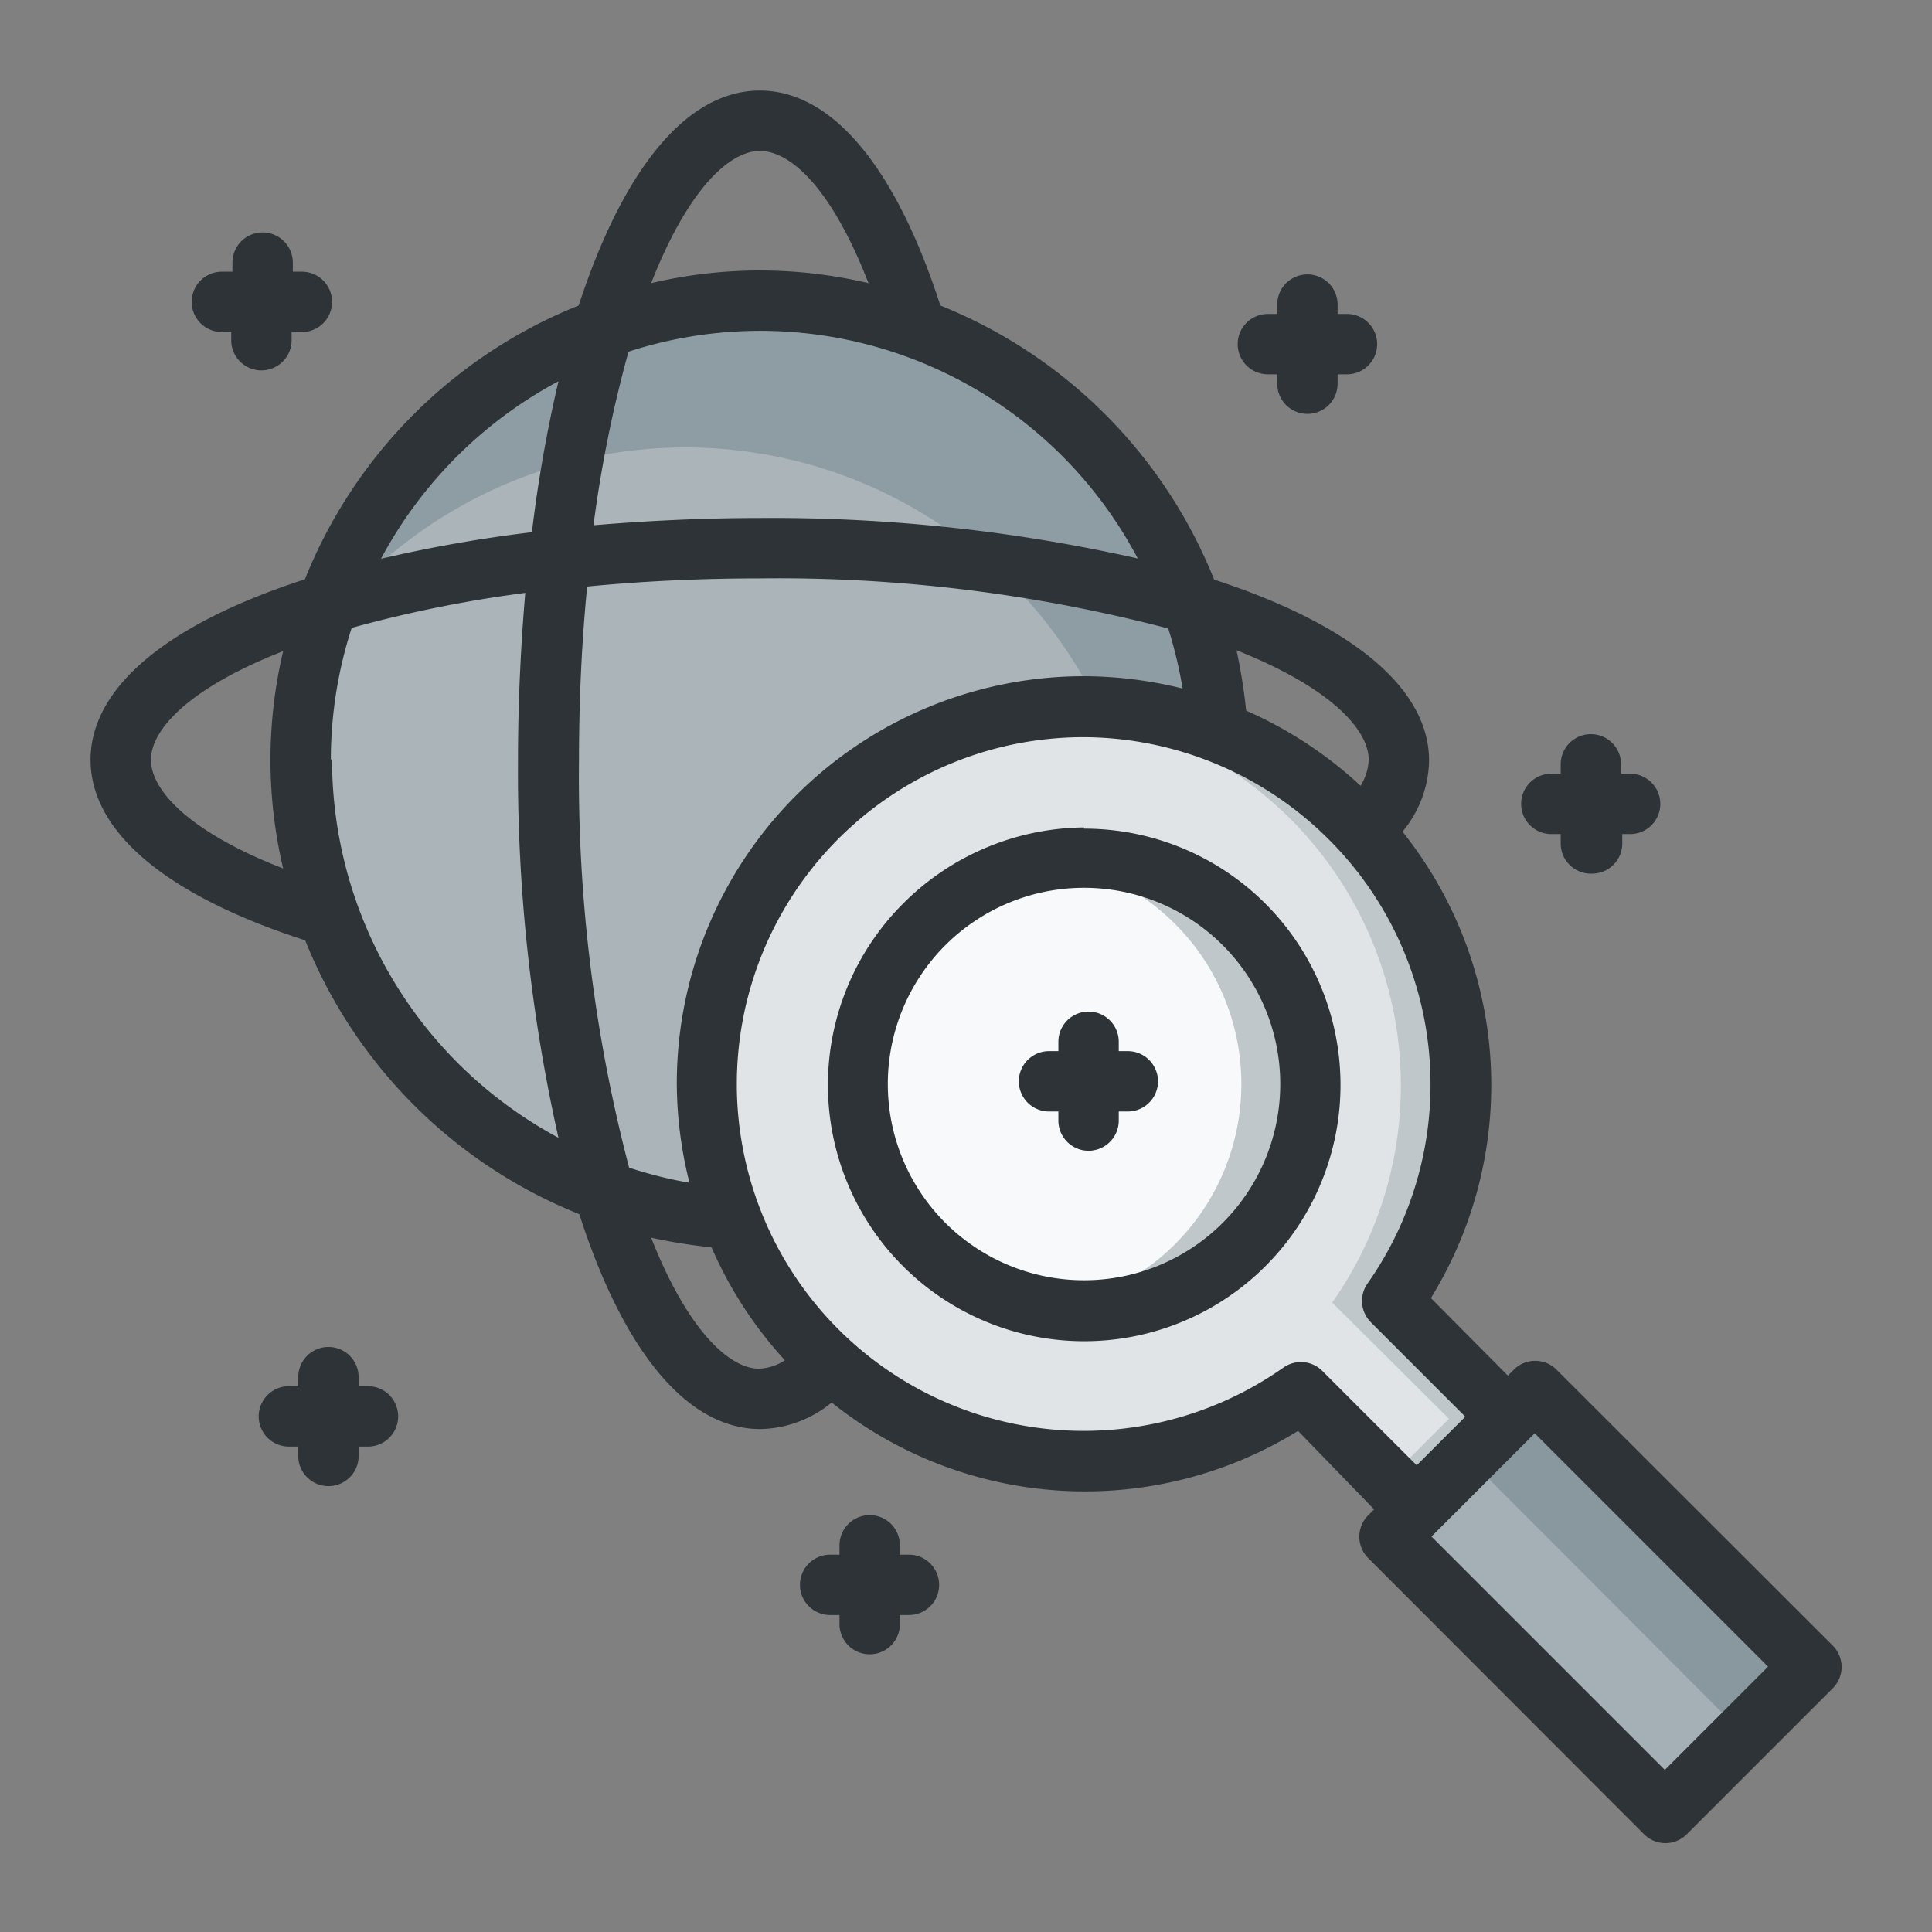 <svg id="SvgjsSvg1071" width="288" height="288" xmlns="http://www.w3.org/2000/svg" version="1.1" xmlns:xlink="http://www.w3.org/1999/xlink" xmlns:svgjs="http://svgjs.com/svgjs"><rect width="100%" height="100%" fill="#808080" stroke="none"/><defs id="SvgjsDefs1072"></defs><g id="SvgjsG1073"><svg xmlns="http://www.w3.org/2000/svg" viewBox="0 0 64 64" width="288" height="288"><path fill="#aab4b9" d="M40.35 24.24a15.21 15.21 0 0 0-30.35.93 15.21 15.21 0 0 0 14.24 15.18Z" class="colorfcc667 svgShape"></path><path fill="#8e9ca3" d="M25.17 10a15.22 15.22 0 0 0-14.55 10.8 15.21 15.21 0 0 1 27 6.24l2.76-2.76A15.22 15.22 0 0 0 25.17 10Z" class="colorfbae36 svgShape"></path><path fill="#e1e4e6" d="M27.07 27.09a12.49 12.49 0 0 0 16 19L46.93 50l3-3-3.81-3.9a12.49 12.49 0 0 0-19-16Z" class="colore6e5e1 svgShape"></path><path fill="#f8f9fa" d="M30.56 30.66a7.49 7.49 0 1 1-2.15 5.25 7.49 7.49 0 0 1 2.15-5.25Z" class="colorf9f9f9 svgShape"></path><path fill="#a5b0b6" d="M55.17 60 60 55.17 50.86 46 46 50.86Z" class="color6cc5ef svgShape"></path><path fill="#89979e" d="M57.74 57.43 60 55.17 50.86 46l-2.27 2.26Z" class="color3db3ea svgShape"></path><path fill="#c0c7cb" d="M35.91 23.42c-.44 0-.88 0-1.32.07a12.49 12.49 0 0 1 9.54 19.66L48 47l-2 2 1 1 3-3-3.88-3.9a12.49 12.49 0 0 0-10.21-19.68Z" class="colorcac7c1 svgShape"></path><path fill="#c0c7cb" d="M35.91 28.41a7.08 7.08 0 0 0-1.13.09 7.5 7.5 0 0 1 0 14.82 8.74 8.74 0 0 0 1.14.08 7.5 7.5 0 0 0 0-15Z" class="colorcac7c1 svgShape"></path><path fill="#2d3336" d="M10.11 31.15a16.31 16.31 0 0 0 9.08 9.07c1.48 4.59 3.59 7.12 6 7.12a3.82 3.82 0 0 0 2.36-.88A13.43 13.43 0 0 0 43 47.4l2.52 2.6-.2.2a1 1 0 0 0-.29.71 1 1 0 0 0 .29.7l9.14 9.15a1 1 0 0 0 1.42 0l4.83-4.83a1 1 0 0 0 0-1.42l-9.15-9.14a1 1 0 0 0-1.41 0l-.2.2L47.4 43a13.45 13.45 0 0 0-.94-15.45 3.78 3.78 0 0 0 .88-2.35c0-2.39-2.53-4.5-7.12-6a16.31 16.31 0 0 0-9.07-9.08C29.67 5.53 27.56 3 25.17 3s-4.5 2.53-6 7.12a16.29 16.29 0 0 0-9.07 9.07C5.53 20.67 3 22.78 3 25.17s2.52 4.5 7.11 5.98Zm.85-6a14.2 14.2 0 0 1 .69-4.35 41.69 41.69 0 0 1 5.75-1.16c-.15 1.78-.24 3.63-.24 5.51a55.25 55.25 0 0 0 1.34 12.54A14.22 14.22 0 0 1 11 25.17Zm28.22-2.34a13.69 13.69 0 0 0-3.27-.41 13.49 13.49 0 0 0-13.49 13.51 13.56 13.56 0 0 0 .42 3.27 13.86 13.86 0 0 1-2-.5 51 51 0 0 1-1.66-13.51c0-2 .09-3.89.27-5.74 1.85-.18 3.78-.27 5.74-.27a51 51 0 0 1 13.51 1.66 14.76 14.76 0 0 1 .48 2.01ZM21.57 41a18 18 0 0 0 2 .32A13.48 13.48 0 0 0 26 45.06a1.65 1.65 0 0 1-.86.28c-.94 0-2.33-1.19-3.57-4.34Zm37 14.21-3.42 3.42-7.73-7.73 3.42-3.42ZM45.41 43.8l3.13 3.13-1.61 1.61-3.13-3.13a1 1 0 0 0-.7-.29 1 1 0 0 0-.58.18 11.49 11.49 0 1 1-6.61-20.88A11.54 11.54 0 0 1 44 27.79a11.46 11.46 0 0 1 1.3 14.73 1 1 0 0 0 .11 1.28Zm-.07-18.63a1.76 1.76 0 0 1-.27.86 13.59 13.59 0 0 0-3.79-2.49 18 18 0 0 0-.32-2c3.19 1.27 4.38 2.66 4.38 3.63Zm-7.65-6.67a55.25 55.25 0 0 0-12.52-1.34c-1.88 0-3.73.09-5.51.24a41.69 41.69 0 0 1 1.16-5.75 14.14 14.14 0 0 1 16.87 6.85ZM25.17 5c1 0 2.36 1.19 3.6 4.38a15.64 15.64 0 0 0-7.2 0C22.82 6.19 24.2 5 25.17 5Zm-6.67 7.63a46 46 0 0 0-.88 5 46 46 0 0 0-5 .88 14.31 14.31 0 0 1 5.88-5.88Zm-9.12 8.94a15.64 15.64 0 0 0 0 7.2C6.19 27.53 5 26.14 5 25.17s1.19-2.35 4.38-3.6Z" class="color16244d svgShape"></path><path fill="#2d3336" d="M35.91 27.41A8.57 8.57 0 0 0 29.85 30a8.49 8.49 0 1 0 6.06-2.55zm0 15a6.5 6.5 0 0 1 0-13 6.5 6.5 0 0 1 0 13zm7.4-28.7a1 1 0 0 0 1-1v-.31h.31a1 1 0 0 0 0-2h-.31v-.31a1 1 0 0 0-2 0v.31H42a1 1 0 0 0 0 2h.31v.31a1 1 0 0 0 1 1zm9.43 15.23a1 1 0 0 0 1-1v-.31H54a1 1 0 0 0 0-2h-.3v-.31a1 1 0 0 0-2 0v.31h-.31a1 1 0 0 0 0 2h.31v.31a1 1 0 0 0 1.04 1zM28.81 50.19a1 1 0 0 0-1 1v.31h-.31a1 1 0 0 0 0 2h.31v.3a1 1 0 0 0 2 0v-.3h.3a1 1 0 0 0 0-2h-.3v-.31a1 1 0 0 0-1-1zm-17.93-5.57a1 1 0 0 0-1 1v.3h-.31a1 1 0 0 0 0 2h.31v.31a1 1 0 0 0 2 0v-.31h.31a1 1 0 0 0 0-2h-.31v-.3a1 1 0 0 0-1-1zM8.66 12.27a1 1 0 0 0 1-1V11H10a1 1 0 0 0 0-2h-.3v-.3a1 1 0 0 0-2 0V9h-.35a1 1 0 0 0 0 2h.31v.31a1 1 0 0 0 1 .96z" class="color16244d svgShape"></path><path fill="#2d3336" d="M37.36 34.82h-.3v-.31a1 1 0 1 0-2 0v.31h-.31a1 1 0 0 0 0 2h.31v.3a1 1 0 1 0 2 0v-.3h.3a1 1 0 0 0 0-2Z" class="color16244d svgShape"></path></svg></g></svg>